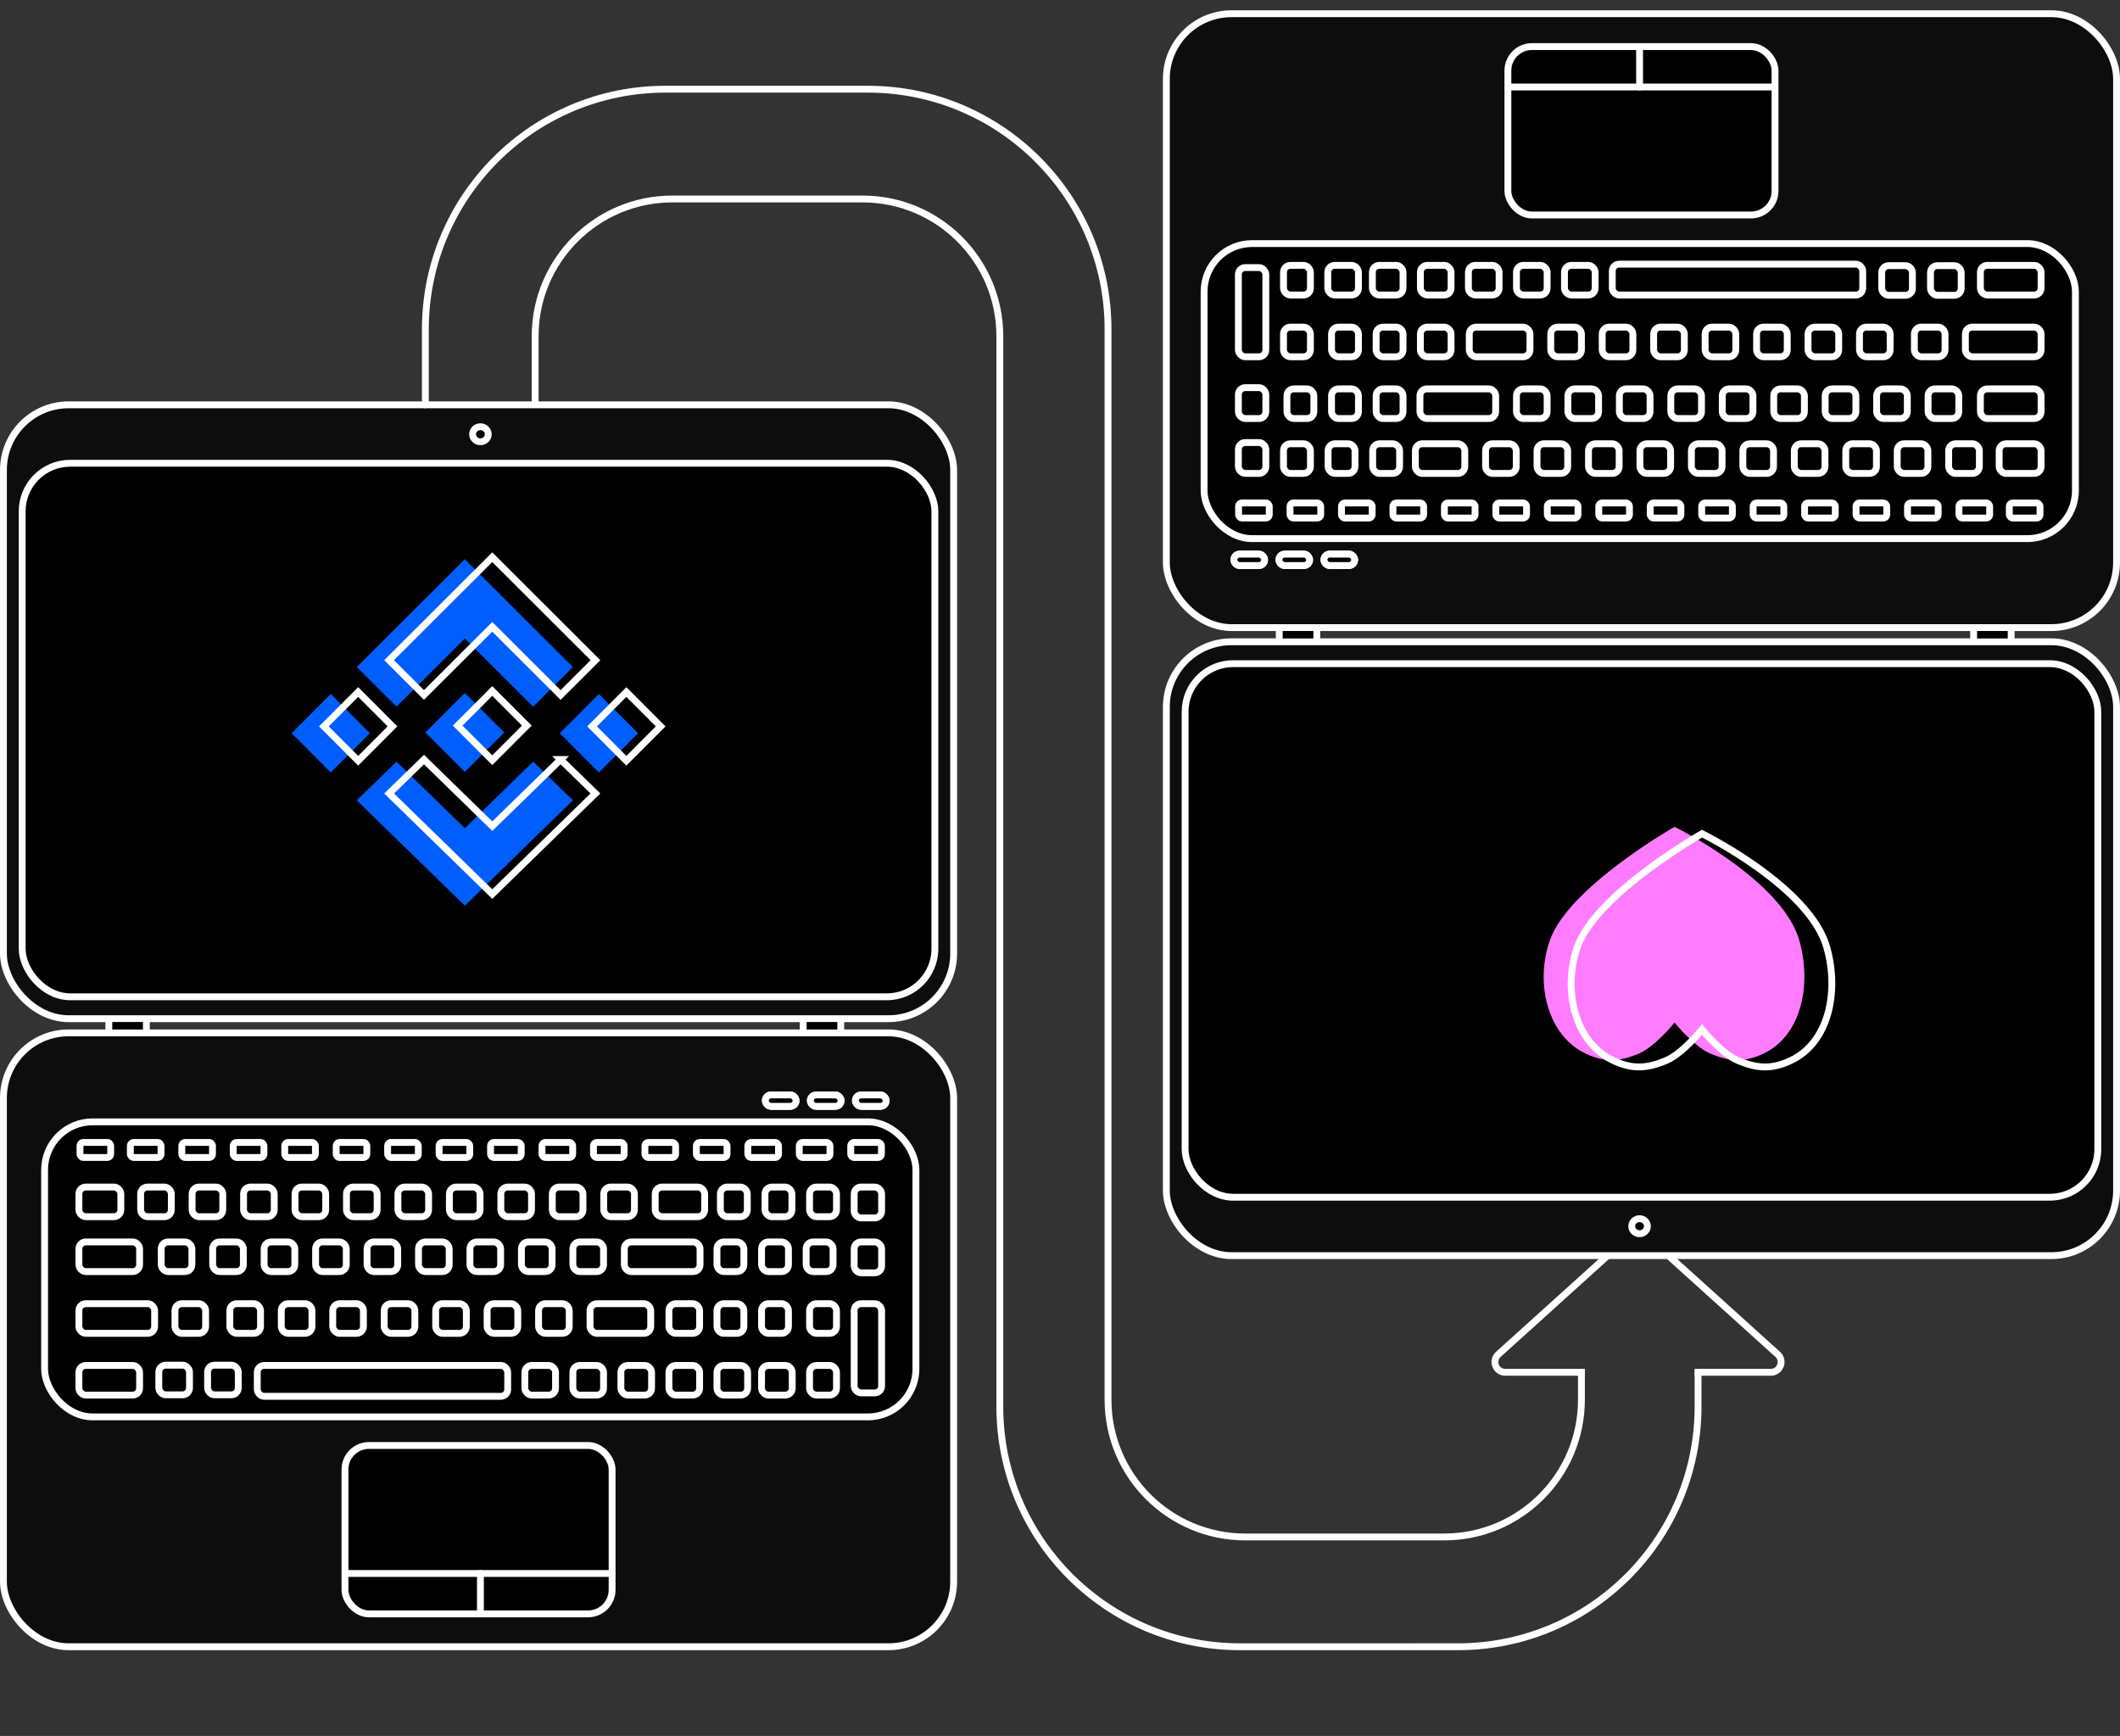 <svg xmlns="http://www.w3.org/2000/svg" fill="none" viewBox="0 0 618 506"><rect x="0" y="0" width="618" height="506" fill="#333333" stroke="none"/><rect width="277" height="178.936" x="1" y="301.064" fill="#0D0D0D" stroke="#fff" stroke-width="2" rx="19"/><rect width="277" height="178.936" x="1" y="118" fill="#0D0D0D" stroke="#fff" stroke-width="2" rx="19"/><rect width="77.871" height="49.088" x="100.562" y="421.333" fill="#000" stroke="#fff" stroke-width="2" rx="7"/><path stroke="#fff" stroke-linecap="round" stroke-width="2" d="M100.656 458.649h77.683"/><rect width="8.941" height="3.322" x="223.109" y="319.158" stroke="#fff" stroke-width="2" rx="1.661"/><rect width="8.941" height="3.322" x="236.234" y="319.158" stroke="#fff" stroke-width="2" rx="1.661"/><rect width="8.941" height="3.322" x="249.367" y="319.158" stroke="#fff" stroke-width="2" rx="1.661"/><rect width="254" height="86" x="13" y="327" fill="#000" stroke="#fff" stroke-width="2" rx="14"/><rect width="266.059" height="155.52" x="6.469" y="135.029" fill="#000" stroke="#fff" stroke-width="2" rx="14"/><path stroke="#fff" stroke-linecap="round" stroke-width="2" d="M140.047 458.649v11.708"/><rect width="8.941" height="3.322" x="223.109" y="319.158" fill="#000" stroke="#fff" stroke-width="2" rx="1.661"/><rect width="8.941" height="3.322" x="236.234" y="319.158" fill="#000" stroke="#fff" stroke-width="2" rx="1.661"/><rect width="8.941" height="3.322" x="249.367" y="319.158" fill="#000" stroke="#fff" stroke-width="2" rx="1.661"/><path fill="#000" d="M234.141 297.936h10.941v2.129h-10.941zM31.727 297.936h10.941v2.129H31.727z"/><path stroke="#fff" stroke-linecap="round" stroke-width="2" d="M31.727 297.936v2.128M42.672 297.936v2.128M234.141 297.936v2.128M245.086 297.936v2.128"/><path fill="#000" stroke="#fff" stroke-width="2" d="M142.33 126.579c0 1.185-.995 2.193-2.282 2.193s-2.282-1.008-2.282-2.193c0-1.186.995-2.193 2.282-2.193s2.282 1.007 2.282 2.193z"/><rect width="8.941" height="4.386" x="23.32" y="333" stroke="#fff" stroke-width="2" rx="1"/><rect width="8.941" height="4.386" x="38" y="333.006" stroke="#fff" stroke-width="2" rx="1"/><rect width="8.941" height="4.386" x="53" y="333.006" stroke="#fff" stroke-width="2" rx="1"/><rect width="8.941" height="4.386" x="68" y="333.006" stroke="#fff" stroke-width="2" rx="1"/><rect width="8.941" height="4.386" x="83" y="333.006" stroke="#fff" stroke-width="2" rx="1"/><rect width="8.941" height="4.386" x="98" y="333.006" stroke="#fff" stroke-width="2" rx="1"/><rect width="8.941" height="4.386" x="113" y="333.006" stroke="#fff" stroke-width="2" rx="1"/><rect width="8.941" height="4.386" x="128" y="333.006" stroke="#fff" stroke-width="2" rx="1"/><rect width="8.941" height="4.386" x="143" y="333.006" stroke="#fff" stroke-width="2" rx="1"/><rect width="8.941" height="4.386" x="158" y="333.006" stroke="#fff" stroke-width="2" rx="1"/><rect width="8.941" height="4.386" x="173" y="333.006" stroke="#fff" stroke-width="2" rx="1"/><rect width="8.941" height="4.386" x="188" y="333.006" stroke="#fff" stroke-width="2" rx="1"/><rect width="8.941" height="4.386" x="203" y="333.006" stroke="#fff" stroke-width="2" rx="1"/><rect width="8.941" height="4.386" x="218" y="333.006" stroke="#fff" stroke-width="2" rx="1"/><rect width="8.941" height="4.386" x="233" y="333.006" stroke="#fff" stroke-width="2" rx="1"/><rect width="8.941" height="4.386" x="248" y="333.006" stroke="#fff" stroke-width="2" rx="1"/><rect width="12.223" height="8.643" x="23" y="346.006" stroke="#fff" stroke-width="2" rx="2"/><rect width="8" height="9" x="249" y="346.006" stroke="#fff" stroke-width="2" rx="2"/><rect width="7.847" height="8.643" x="235" y="362.006" stroke="#fff" stroke-width="2" rx="2"/><rect width="7.847" height="8.643" x="236" y="380.006" stroke="#fff" stroke-width="2" rx="2"/><rect width="7.847" height="8.643" x="236" y="346.006" stroke="#fff" stroke-width="2" rx="2"/><rect width="7.847" height="8.643" x="222" y="362.006" stroke="#fff" stroke-width="2" rx="2"/><rect width="7.847" height="8.643" x="222" y="380.006" stroke="#fff" stroke-width="2" rx="2"/><rect width="7.847" height="8.643" x="210" y="346.006" stroke="#fff" stroke-width="2" rx="2"/><rect width="7.847" height="8.643" x="209" y="362.006" stroke="#fff" stroke-width="2" rx="2"/><rect width="7.847" height="8.643" x="209" y="380.006" stroke="#fff" stroke-width="2" rx="2"/><rect width="8.941" height="8.643" x="195" y="380.006" stroke="#fff" stroke-width="2" rx="2"/><rect width="8.941" height="8.643" x="51" y="380.006" stroke="#fff" stroke-width="2" rx="2"/><rect width="8.941" height="8.643" x="67" y="380.006" stroke="#fff" stroke-width="2" rx="2"/><rect width="8.941" height="8.643" x="82" y="380.006" stroke="#fff" stroke-width="2" rx="2"/><rect width="8.941" height="8.643" x="97" y="380.006" stroke="#fff" stroke-width="2" rx="2"/><rect width="8.941" height="8.643" x="112" y="380.006" stroke="#fff" stroke-width="2" rx="2"/><rect width="8.941" height="8.643" x="127" y="380.006" stroke="#fff" stroke-width="2" rx="2"/><rect width="8.941" height="8.643" x="142" y="380.006" stroke="#fff" stroke-width="2" rx="2"/><rect width="8.941" height="8.643" x="157" y="380.006" stroke="#fff" stroke-width="2" rx="2"/><rect width="8.941" height="8.643" x="47" y="362.006" stroke="#fff" stroke-width="2" rx="2"/><rect width="8.941" height="8.643" x="62" y="362.006" stroke="#fff" stroke-width="2" rx="2"/><rect width="8.941" height="8.643" x="77" y="362.006" stroke="#fff" stroke-width="2" rx="2"/><rect width="8.941" height="8.643" x="92" y="362.006" stroke="#fff" stroke-width="2" rx="2"/><rect width="8.941" height="8.643" x="107" y="362.006" stroke="#fff" stroke-width="2" rx="2"/><rect width="8.941" height="8.643" x="122" y="362.006" stroke="#fff" stroke-width="2" rx="2"/><rect width="8.941" height="8.643" x="137" y="362.006" stroke="#fff" stroke-width="2" rx="2"/><rect width="8.941" height="8.643" x="152" y="362.006" stroke="#fff" stroke-width="2" rx="2"/><rect width="8.941" height="8.643" x="167" y="362.006" stroke="#fff" stroke-width="2" rx="2"/><rect width="8.941" height="8.643" x="41" y="346.006" stroke="#fff" stroke-width="2" rx="2"/><rect width="8.941" height="8.643" x="56" y="346.006" stroke="#fff" stroke-width="2" rx="2"/><rect width="8.941" height="8.643" x="71" y="346.006" stroke="#fff" stroke-width="2" rx="2"/><rect width="8.941" height="8.643" x="86" y="346.006" stroke="#fff" stroke-width="2" rx="2"/><rect width="8.941" height="8.643" x="101" y="346.006" stroke="#fff" stroke-width="2" rx="2"/><rect width="8.941" height="8.643" x="116" y="346.006" stroke="#fff" stroke-width="2" rx="2"/><rect width="8.941" height="8.643" x="131" y="346.006" stroke="#fff" stroke-width="2" rx="2"/><rect width="8.941" height="8.643" x="146" y="346.006" stroke="#fff" stroke-width="2" rx="2"/><rect width="8.941" height="8.643" x="161" y="346.006" stroke="#fff" stroke-width="2" rx="2"/><rect width="8.941" height="8.643" x="176" y="346.006" stroke="#fff" stroke-width="2" rx="2"/><rect width="8.941" height="8.643" x="209" y="398.006" stroke="#fff" stroke-width="2" rx="2"/><rect width="8.941" height="8.643" x="222" y="398.006" stroke="#fff" stroke-width="2" rx="2"/><rect width="8.941" height="8.643" x="195" y="398.006" stroke="#fff" stroke-width="2" rx="2"/><rect width="8.941" height="8.643" x="181" y="398.006" stroke="#fff" stroke-width="2" rx="2"/><rect width="8.941" height="8.643" x="46.297" y="397.924" stroke="#fff" stroke-width="2" rx="2"/><rect width="8.941" height="8.643" x="60.516" y="397.924" stroke="#fff" stroke-width="2" rx="2"/><rect width="8.941" height="8.643" x="167" y="398.006" stroke="#fff" stroke-width="2" rx="2"/><rect width="8.941" height="8.643" x="153" y="398.006" stroke="#fff" stroke-width="2" rx="2"/><rect width="7.847" height="8.643" x="236" y="398.006" stroke="#fff" stroke-width="2" rx="2"/><rect width="7.847" height="8.643" x="223" y="346.006" stroke="#fff" stroke-width="2" rx="2"/><rect width="8" height="9" x="249" y="362.006" stroke="#fff" stroke-width="2" rx="2"/><rect width="8" height="26" x="249" y="380.006" stroke="#fff" stroke-width="2" rx="2"/><rect width="14.412" height="8.643" x="191" y="346.006" stroke="#fff" stroke-width="2" rx="2"/><rect width="17.694" height="8.643" x="23" y="362.006" stroke="#fff" stroke-width="2" rx="2"/><rect width="17.694" height="8.643" x="172" y="380.006" stroke="#fff" stroke-width="2" rx="2"/><rect width="73" height="9" x="75" y="398.006" stroke="#fff" stroke-width="2" rx="2"/><rect width="17.694" height="8.643" x="23" y="398.006" stroke="#fff" stroke-width="2" rx="2"/><rect width="22.071" height="8.643" x="23" y="380.006" stroke="#fff" stroke-width="2" rx="2"/><rect width="22.071" height="8.643" x="182" y="362.006" stroke="#fff" stroke-width="2" rx="2"/><path stroke="#fff" stroke-width="2" d="M462 400h-23.203c-2.747 0-4.049-3.385-2.011-5.226l38.703-34.958a3.002 3.002 0 0 1 4.022 0l38.703 34.958c2.038 1.841.736 5.226-2.011 5.226H494"/><rect width="277" height="178.936" x="617" y="182.936" fill="#0D0D0D" stroke="#fff" stroke-width="2" rx="19" transform="rotate(-180 617 182.936)"/><rect width="277" height="178.936" x="617" y="366" fill="#0D0D0D" stroke="#fff" stroke-width="2" rx="19" transform="rotate(-180 617 366)"/><rect width="77.871" height="49.088" x="517.438" y="62.667" fill="#000" stroke="#fff" stroke-width="2" rx="7" transform="rotate(-180 517.438 62.667)"/><path stroke="#fff" stroke-linecap="round" stroke-width="2" d="M517.344 25.35h-77.683"/><rect width="8.941" height="3.322" x="394.891" y="164.842" stroke="#fff" stroke-width="2" rx="1.661" transform="rotate(-180 394.891 164.842)"/><rect width="8.941" height="3.322" x="381.766" y="164.842" stroke="#fff" stroke-width="2" rx="1.661" transform="rotate(-180 381.766 164.842)"/><rect width="8.941" height="3.322" x="368.633" y="164.842" stroke="#fff" stroke-width="2" rx="1.661" transform="rotate(-180 368.633 164.842)"/><rect width="254" height="86" x="605" y="157" fill="#000" stroke="#fff" stroke-width="2" rx="14" transform="rotate(-180 605 157)"/><rect width="266.059" height="155.52" x="611.531" y="348.971" fill="#000" stroke="#fff" stroke-width="2" rx="14" transform="rotate(-180 611.531 348.971)"/><path stroke="#fff" stroke-linecap="round" stroke-width="2" d="M477.953 25.35V13.644"/><rect width="8.941" height="3.322" x="394.891" y="164.842" fill="#000" stroke="#fff" stroke-width="2" rx="1.661" transform="rotate(-180 394.891 164.842)"/><rect width="8.941" height="3.322" x="381.766" y="164.842" fill="#000" stroke="#fff" stroke-width="2" rx="1.661" transform="rotate(-180 381.766 164.842)"/><rect width="8.941" height="3.322" x="368.633" y="164.842" fill="#000" stroke="#fff" stroke-width="2" rx="1.661" transform="rotate(-180 368.633 164.842)"/><path fill="#000" d="M383.859 186.064h-10.941v-2.129h10.941zM586.273 186.064h-10.941v-2.129h10.941z"/><path stroke="#fff" stroke-linecap="round" stroke-width="2" d="M586.273 186.064v-2.128M575.328 186.064v-2.128M383.859 186.064v-2.128M372.914 186.064v-2.128"/><path fill="#000" stroke="#fff" stroke-width="2" d="M475.67 357.421c0-1.185.995-2.193 2.282-2.193s2.282 1.008 2.282 2.193c0 1.186-.995 2.193-2.282 2.193s-2.282-1.007-2.282-2.193z"/><rect width="8.941" height="4.386" x="594.68" y="151" stroke="#fff" stroke-width="2" rx="1" transform="rotate(-180 594.68 151)"/><rect width="8.941" height="4.386" x="580" y="150.994" stroke="#fff" stroke-width="2" rx="1" transform="rotate(-180 580 150.994)"/><rect width="8.941" height="4.386" x="565" y="150.994" stroke="#fff" stroke-width="2" rx="1" transform="rotate(-180 565 150.994)"/><rect width="8.941" height="4.386" x="550" y="150.994" stroke="#fff" stroke-width="2" rx="1" transform="rotate(-180 550 150.994)"/><rect width="8.941" height="4.386" x="535" y="150.994" stroke="#fff" stroke-width="2" rx="1" transform="rotate(-180 535 150.994)"/><rect width="8.941" height="4.386" x="520" y="150.994" stroke="#fff" stroke-width="2" rx="1" transform="rotate(-180 520 150.994)"/><rect width="8.941" height="4.386" x="505" y="150.994" stroke="#fff" stroke-width="2" rx="1" transform="rotate(-180 505 150.994)"/><rect width="8.941" height="4.386" x="490" y="150.994" stroke="#fff" stroke-width="2" rx="1" transform="rotate(-180 490 150.994)"/><rect width="8.941" height="4.386" x="475" y="150.994" stroke="#fff" stroke-width="2" rx="1" transform="rotate(-180 475 150.994)"/><rect width="8.941" height="4.386" x="460" y="150.994" stroke="#fff" stroke-width="2" rx="1" transform="rotate(-180 460 150.994)"/><rect width="8.941" height="4.386" x="445" y="150.994" stroke="#fff" stroke-width="2" rx="1" transform="rotate(-180 445 150.994)"/><rect width="8.941" height="4.386" x="430" y="150.994" stroke="#fff" stroke-width="2" rx="1" transform="rotate(-180 430 150.994)"/><rect width="8.941" height="4.386" x="415" y="150.994" stroke="#fff" stroke-width="2" rx="1" transform="rotate(-180 415 150.994)"/><rect width="8.941" height="4.386" x="400" y="150.994" stroke="#fff" stroke-width="2" rx="1" transform="rotate(-180 400 150.994)"/><rect width="8.941" height="4.386" x="385" y="150.994" stroke="#fff" stroke-width="2" rx="1" transform="rotate(-180 385 150.994)"/><rect width="8.941" height="4.386" x="370" y="150.994" stroke="#fff" stroke-width="2" rx="1" transform="rotate(-180 370 150.994)"/><rect width="12.223" height="8.643" x="595" y="137.994" stroke="#fff" stroke-width="2" rx="2" transform="rotate(-180 595 137.994)"/><rect width="8" height="9" x="369" y="137.994" stroke="#fff" stroke-width="2" rx="2" transform="rotate(-180 369 137.994)"/><rect width="7.847" height="8.643" x="383" y="121.994" stroke="#fff" stroke-width="2" rx="2" transform="rotate(-180 383 121.994)"/><rect width="7.847" height="8.643" x="382" y="103.994" stroke="#fff" stroke-width="2" rx="2" transform="rotate(-180 382 103.994)"/><rect width="7.847" height="8.643" x="382" y="137.994" stroke="#fff" stroke-width="2" rx="2" transform="rotate(-180 382 137.994)"/><rect width="7.847" height="8.643" x="396" y="121.994" stroke="#fff" stroke-width="2" rx="2" transform="rotate(-180 396 121.994)"/><rect width="7.847" height="8.643" x="396" y="103.994" stroke="#fff" stroke-width="2" rx="2" transform="rotate(-180 396 103.994)"/><rect width="7.847" height="8.643" x="408" y="137.994" stroke="#fff" stroke-width="2" rx="2" transform="rotate(-180 408 137.994)"/><rect width="7.847" height="8.643" x="409" y="121.994" stroke="#fff" stroke-width="2" rx="2" transform="rotate(-180 409 121.994)"/><rect width="7.847" height="8.643" x="409" y="103.994" stroke="#fff" stroke-width="2" rx="2" transform="rotate(-180 409 103.994)"/><rect width="8.941" height="8.643" x="423" y="103.994" stroke="#fff" stroke-width="2" rx="2" transform="rotate(-180 423 103.994)"/><rect width="8.941" height="8.643" x="567" y="103.994" stroke="#fff" stroke-width="2" rx="2" transform="rotate(-180 567 103.994)"/><rect width="8.941" height="8.643" x="551" y="103.994" stroke="#fff" stroke-width="2" rx="2" transform="rotate(-180 551 103.994)"/><rect width="8.941" height="8.643" x="536" y="103.994" stroke="#fff" stroke-width="2" rx="2" transform="rotate(-180 536 103.994)"/><rect width="8.941" height="8.643" x="521" y="103.994" stroke="#fff" stroke-width="2" rx="2" transform="rotate(-180 521 103.994)"/><rect width="8.941" height="8.643" x="506" y="103.994" stroke="#fff" stroke-width="2" rx="2" transform="rotate(-180 506 103.994)"/><rect width="8.941" height="8.643" x="491" y="103.994" stroke="#fff" stroke-width="2" rx="2" transform="rotate(-180 491 103.994)"/><rect width="8.941" height="8.643" x="476" y="103.994" stroke="#fff" stroke-width="2" rx="2" transform="rotate(-180 476 103.994)"/><rect width="8.941" height="8.643" x="461" y="103.994" stroke="#fff" stroke-width="2" rx="2" transform="rotate(-180 461 103.994)"/><rect width="8.941" height="8.643" x="571" y="121.994" stroke="#fff" stroke-width="2" rx="2" transform="rotate(-180 571 121.994)"/><rect width="8.941" height="8.643" x="556" y="121.994" stroke="#fff" stroke-width="2" rx="2" transform="rotate(-180 556 121.994)"/><rect width="8.941" height="8.643" x="541" y="121.994" stroke="#fff" stroke-width="2" rx="2" transform="rotate(-180 541 121.994)"/><rect width="8.941" height="8.643" x="526" y="121.994" stroke="#fff" stroke-width="2" rx="2" transform="rotate(-180 526 121.994)"/><rect width="8.941" height="8.643" x="511" y="121.994" stroke="#fff" stroke-width="2" rx="2" transform="rotate(-180 511 121.994)"/><rect width="8.941" height="8.643" x="496" y="121.994" stroke="#fff" stroke-width="2" rx="2" transform="rotate(-180 496 121.994)"/><rect width="8.941" height="8.643" x="481" y="121.994" stroke="#fff" stroke-width="2" rx="2" transform="rotate(-180 481 121.994)"/><rect width="8.941" height="8.643" x="466" y="121.994" stroke="#fff" stroke-width="2" rx="2" transform="rotate(-180 466 121.994)"/><rect width="8.941" height="8.643" x="451" y="121.994" stroke="#fff" stroke-width="2" rx="2" transform="rotate(-180 451 121.994)"/><rect width="8.941" height="8.643" x="577" y="137.994" stroke="#fff" stroke-width="2" rx="2" transform="rotate(-180 577 137.994)"/><rect width="8.941" height="8.643" x="562" y="137.994" stroke="#fff" stroke-width="2" rx="2" transform="rotate(-180 562 137.994)"/><rect width="8.941" height="8.643" x="547" y="137.994" stroke="#fff" stroke-width="2" rx="2" transform="rotate(-180 547 137.994)"/><rect width="8.941" height="8.643" x="532" y="137.994" stroke="#fff" stroke-width="2" rx="2" transform="rotate(-180 532 137.994)"/><rect width="8.941" height="8.643" x="517" y="137.994" stroke="#fff" stroke-width="2" rx="2" transform="rotate(-180 517 137.994)"/><rect width="8.941" height="8.643" x="502" y="137.994" stroke="#fff" stroke-width="2" rx="2" transform="rotate(-180 502 137.994)"/><rect width="8.941" height="8.643" x="487" y="137.994" stroke="#fff" stroke-width="2" rx="2" transform="rotate(-180 487 137.994)"/><rect width="8.941" height="8.643" x="472" y="137.994" stroke="#fff" stroke-width="2" rx="2" transform="rotate(-180 472 137.994)"/><rect width="8.941" height="8.643" x="457" y="137.994" stroke="#fff" stroke-width="2" rx="2" transform="rotate(-180 457 137.994)"/><rect width="8.941" height="8.643" x="442" y="137.994" stroke="#fff" stroke-width="2" rx="2" transform="rotate(-180 442 137.994)"/><rect width="8.941" height="8.643" x="409" y="85.994" stroke="#fff" stroke-width="2" rx="2" transform="rotate(-180 409 85.994)"/><rect width="8.941" height="8.643" x="396" y="85.994" stroke="#fff" stroke-width="2" rx="2" transform="rotate(-180 396 85.994)"/><rect width="8.941" height="8.643" x="423" y="85.994" stroke="#fff" stroke-width="2" rx="2" transform="rotate(-180 423 85.994)"/><rect width="8.941" height="8.643" x="437" y="85.994" stroke="#fff" stroke-width="2" rx="2" transform="rotate(-180 437 85.994)"/><rect width="8.941" height="8.643" x="571.703" y="86.076" stroke="#fff" stroke-width="2" rx="2" transform="rotate(-180 571.703 86.076)"/><rect width="8.941" height="8.643" x="557.484" y="86.076" stroke="#fff" stroke-width="2" rx="2" transform="rotate(-180 557.484 86.076)"/><rect width="8.941" height="8.643" x="451" y="85.994" stroke="#fff" stroke-width="2" rx="2" transform="rotate(-180 451 85.994)"/><rect width="8.941" height="8.643" x="465" y="85.994" stroke="#fff" stroke-width="2" rx="2" transform="rotate(-180 465 85.994)"/><rect width="7.847" height="8.643" x="382" y="85.994" stroke="#fff" stroke-width="2" rx="2" transform="rotate(-180 382 85.994)"/><rect width="7.847" height="8.643" x="395" y="137.994" stroke="#fff" stroke-width="2" rx="2" transform="rotate(-180 395 137.994)"/><rect width="8" height="9" x="369" y="121.994" stroke="#fff" stroke-width="2" rx="2" transform="rotate(-180 369 121.994)"/><rect width="8" height="26" x="369" y="103.994" stroke="#fff" stroke-width="2" rx="2" transform="rotate(-180 369 103.994)"/><rect width="14.412" height="8.643" x="427" y="137.994" stroke="#fff" stroke-width="2" rx="2" transform="rotate(-180 427 137.994)"/><rect width="17.694" height="8.643" x="595" y="121.994" stroke="#fff" stroke-width="2" rx="2" transform="rotate(-180 595 121.994)"/><rect width="17.694" height="8.643" x="446" y="103.994" stroke="#fff" stroke-width="2" rx="2" transform="rotate(-180 446 103.994)"/><rect width="73" height="9" x="543" y="85.994" stroke="#fff" stroke-width="2" rx="2" transform="rotate(-180 543 85.994)"/><rect width="17.694" height="8.643" x="595" y="85.994" stroke="#fff" stroke-width="2" rx="2" transform="rotate(-180 595 85.994)"/><rect width="22.071" height="8.643" x="595" y="103.994" stroke="#fff" stroke-width="2" rx="2" transform="rotate(-180 595 103.994)"/><rect width="22.071" height="8.643" x="436" y="121.994" stroke="#fff" stroke-width="2" rx="2" transform="rotate(-180 436 121.994)"/><path stroke="#fff" stroke-linecap="round" stroke-width="2" d="M156 117.5V98c0-22.091 17.909-40 40-40h55.458c22.091 0 40 17.909 40 40v312c0 38.66 31.34 70 70 70H425c38.66 0 70-31.34 70-70v-10"/><path stroke="#fff" stroke-linecap="round" stroke-width="2" d="M461 400v8c0 22.091-17.909 40-40 40h-58c-22.091 0-40-17.909-40-40V96c0-38.66-31.34-70-70-70h-59c-38.66 0-70 31.34-70 70v22"/><path fill="#FF7BFF" d="M498.54 307.089c-4.758-2.023-10.383-9.013-10.383-9.013s-5.625 6.99-10.383 9.013c-5.709 2.427-9.946 2.669-15.574 0-10.978-5.209-14.845-20.295-10.383-33.045 5.409-15.453 36.34-33.044 36.34-33.044s31.284 15.407 36.339 33.044c3.736 13.033.596 27.836-10.382 33.045-5.628 2.669-9.865 2.427-15.574 0z"/><path stroke="#fff" stroke-width="2" d="M506.54 309.089c-4.758-2.023-10.383-9.013-10.383-9.013s-5.625 6.99-10.383 9.013c-5.709 2.427-9.946 2.669-15.574 0-10.978-5.209-14.845-20.295-10.383-33.045 5.409-15.453 36.34-33.044 36.34-33.044s31.284 15.407 36.339 33.044c3.736 13.033.596 27.836-10.382 33.045-5.628 2.669-9.865 2.427-15.574 0z"/><path fill="#005EFF" d="M115.588 205.984l19.912-19.86L155.42 206 167 194.438 135.5 163 104 194.43l11.588 11.554zM85 213.729l11.412-11.432 11.411 11.432-11.411 11.433L85 213.729zM115.6 222.008l19.904 19.409L155.417 222 167 233.279l-.008.008L135.504 264l-31.488-30.697-.016-.016 11.6-11.279zM163.18 213.732l11.411-11.432 11.412 11.432-11.412 11.433-11.411-11.433z"/><path fill="#005EFF" d="M146.992 213.496L135.504 202l-8.495 8.495-.982.974-2.011 2.011-.016.016.016.024L135.504 225l11.488-11.496.008-.008h-.008z"/><path stroke="#fff" stroke-width="2" d="M113.416 192.43l30.084-30.017 30.085 30.025-10.165 10.149-19.214-19.171-.706-.704-.706.704-19.206 19.156-10.172-10.142zM94.413 211.729l9.998-10.017 9.999 10.017-9.999 10.018-9.998-10.018zM163.417 221.396l10.15 9.884-30.063 29.323-30.071-29.315 10.166-9.884 19.207 18.729.698.681.698-.681 19.215-18.737zM172.593 211.732l9.998-10.017 9.999 10.017-9.999 10.018-9.998-10.018z"/><path stroke="#fff" stroke-width="2" d="M153.582 211.5l-10.079 10.086L133.41 211.5l1.321-1.321.003-.003.979-.971h0l.003-.003 7.788-7.788 10.078 10.086z"/></svg>